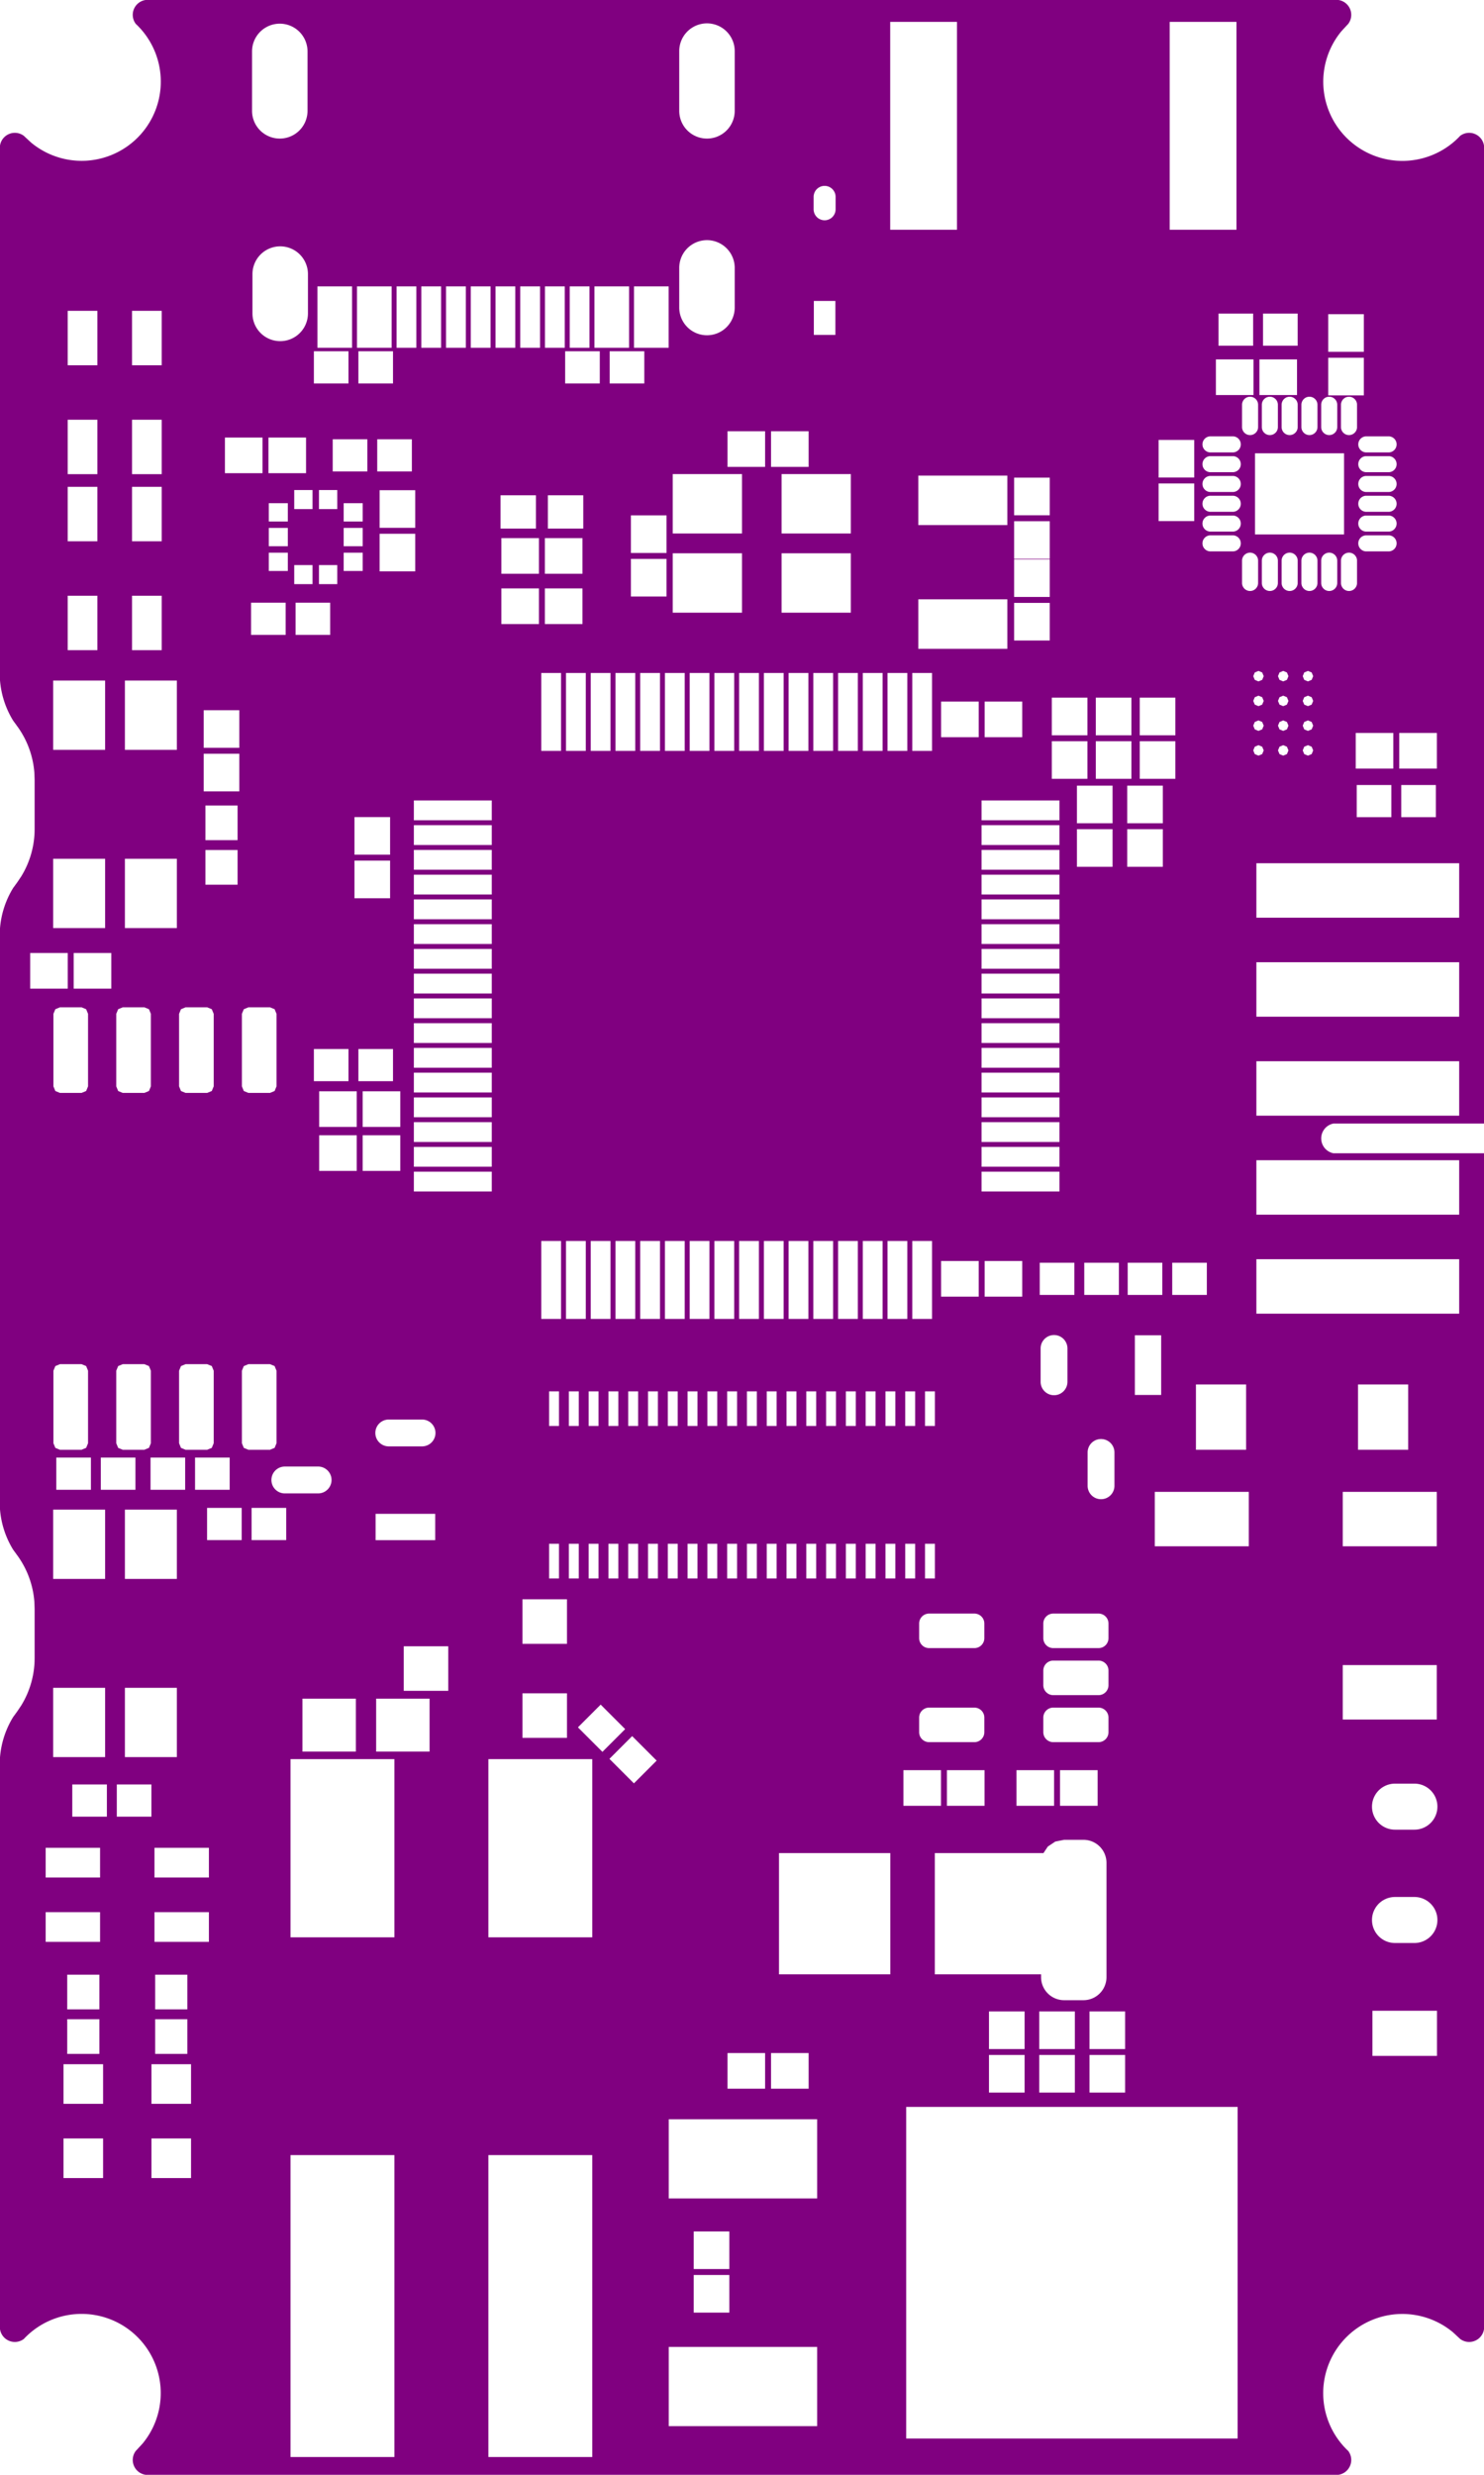<svg width="30mm" height="50mm" viewBox="0 0 11811023 19685039"  version="1.1" xmlns="http://www.w3.org/2000/svg" xmlns:xlink="http://www.w3.org/1999/xlink">
<desc>
Origin 0 0 Bound 3937008 3937008 11811023 19685039
</desc>
<g fill-rule="evenodd" fill="rgb(128, 0, 128)" stroke="black" stroke-width="1" transform="translate(0, 19685039) scale(1, -1) translate(-3937008, -3937008)">
<path id="N" d="M 14589564.00 23622046.00 A 119403.94 119403.94 0 0 0 14667948.00 23432809.00 L 14614046.00 23374616.00 A 629926.01 629926.01 0 0 1 15558792.00 22541965.00 A 119406.16 119406.16 0 0 0 15748029.00 22463580.00 L 15748030.10 14685039.00 L 14549340.00 14685039.00 A 120429.94 120429.94 0 0 1 14549340.00 14448819.00 L 15748030.08 14448819.00 L 15748030.00 5095473.00 A 119403.94 119403.94 0 0 0 15558793.00 5017089.00 L 15500600.00 5070991.00 A 629926.01 629926.01 0 0 1 14667949.00 4126245.00 A 119406.16 119406.16 0 0 0 14589564.00 3937008.00 L 5095473.00 3937007.00 A 119403.94 119403.94 0 0 0 5017089.00 4126244.00 L 5070991.00 4184437.00 A 629926.01 629926.01 0 0 1 4126245.00 5017088.00 A 119406.16 119406.16 0 0 0 3937008.00 5095473.00 L 3937007.00 9643297.00 A 721075.40 721075.40 0 0 0 4041430.00 9964024.00 L 4074802.00 10009842.00 L 4106273.00 10056828.00 A 718876.83 718876.83 0 0 1 4212598.00 10433071.00 L 4212597.00 10826772.00 L 4210372.00 10883279.00 A 718868.63 718868.63 0 0 1 4074802.00 11249999.00 L 4041430.00 11295817.00 A 721094.89 721094.89 0 0 0 3937007.00 11616544.00 L 3937007.00 16237785.00 A 721075.40 721075.40 0 0 0 4041430.00 16558512.00 L 4074802.00 16604330.00 L 4106273.00 16651316.00 A 718876.83 718876.83 0 0 1 4212598.00 17027559.00 L 4212597.00 17421260.00 L 4210372.00 17477767.00 A 718868.63 718868.63 0 0 1 4074802.00 17844487.00 L 4041430.00 17890305.00 A 721116.06 721116.06 0 0 0 3937007.00 18211033.00 L 3937009.00 22463580.00 A 119400.25 119400.25 0 0 0 4126245.00 22541965.00 L 4184437.00 22488062.00 A 629926.01 629926.01 0 0 1 5017088.00 23432808.00 A 119406.16 119406.16 0 0 0 5095473.00 23622045.00 L 14589564.00 23622046.00  zM 4757480.00 6612200.00 L 4442520.00 6612200.00 L 4442520.00 6297240.00 L 4757480.00 6297240.00 L 4757480.00 6612200.00  zM 4757480.00 7202760.00 L 4442520.00 7202760.00 L 4442520.00 6887800.00 L 4757480.00 6887800.00 L 4757480.00 7202760.00  zM 5457480.00 6612200.00 L 5142520.00 6612200.00 L 5142520.00 6297240.00 L 5457480.00 6297240.00 L 5457480.00 6612200.00  zM 7075986.00 6479927.00 L 6249214.00 6479927.00 L 6249214.00 4078353.00 L 7075986.00 4078353.00 L 7075986.00 6479927.00  zM 5457480.00 7202760.00 L 5142520.00 7202760.00 L 5142520.00 6887800.00 L 5457480.00 6887800.00 L 5457480.00 7202760.00  zM 8650786.00 6479927.00 L 7824014.00 6479927.00 L 7824014.00 4078353.00 L 8650786.00 4078353.00 L 8650786.00 6479927.00  zM 4727952.00 7560635.00 L 4472048.00 7560635.00 L 4472048.00 7285045.00 L 4727952.00 7285045.00 L 4727952.00 7560635.00  zM 4727952.00 7914955.00 L 4472048.00 7914955.00 L 4472048.00 7639365.00 L 4727952.00 7639365.00 L 4727952.00 7914955.00  zM 5427952.00 7914955.00 L 5172048.00 7914955.00 L 5172048.00 7639365.00 L 5427952.00 7639365.00 L 5427952.00 7914955.00  zM 5427952.00 7560635.00 L 5172048.00 7560635.00 L 5172048.00 7285045.00 L 5427952.00 7285045.00 L 5427952.00 7560635.00  zM 5599615.00 8412210.00 L 5166545.00 8412210.00 L 5166545.00 8175990.00 L 5599615.00 8175990.00 L 5599615.00 8412210.00  zM 4733455.00 8412210.00 L 4300385.00 8412210.00 L 4300385.00 8175990.00 L 4733455.00 8175990.00 L 4733455.00 8412210.00  zM 4733455.00 8924010.00 L 4300385.00 8924010.00 L 4300385.00 8687790.00 L 4733455.00 8687790.00 L 4733455.00 8924010.00  zM 4787795.00 9427952.00 L 4512205.00 9427952.00 L 4512205.00 9172048.00 L 4787795.00 9172048.00 L 4787795.00 9427952.00  zM 5599615.00 8924010.00 L 5166545.00 8924010.00 L 5166545.00 8687790.00 L 5599615.00 8687790.00 L 5599615.00 8924010.00  zM 5142135.00 9427952.00 L 4866545.00 9427952.00 L 4866545.00 9172048.00 L 5142135.00 9172048.00 L 5142135.00 9427952.00  zM 6769298.00 10110630.00 L 6344102.00 10110630.00 L 6344102.00 9689370.00 L 6769298.00 9689370.00 L 6769298.00 10110630.00  zM 7075986.00 9629521.00 L 6249214.00 9629521.00 L 6249214.00 8212199.00 L 7075986.00 8212199.00 L 7075986.00 9629521.00  zM 7355898.00 10110630.00 L 6930702.00 10110630.00 L 6930702.00 9689370.00 L 7355898.00 9689370.00 L 7355898.00 10110630.00  zM 8650786.00 9629521.00 L 7824014.00 9629521.00 L 7824014.00 8212199.00 L 8650786.00 8212199.00 L 8650786.00 9629521.00  zM 8717760.00 10063192.00 L 8536808.00 9882240.00 L 8731680.00 9687368.00 L 8912632.00 9868320.00 L 8717760.00 10063192.00  zM 8968320.00 9812632.00 L 8787368.00 9631680.00 L 8982240.00 9436808.00 L 9163192.00 9617760.00 L 8968320.00 9812632.00  zM 4773613.00 10196850.00 L 4360227.00 10196850.00 L 4360227.00 9645670.00 L 4773613.00 9645670.00 L 4773613.00 10196850.00  zM 5344493.00 10196850.00 L 4931107.00 10196850.00 L 4931107.00 9645670.00 L 5344493.00 9645670.00 L 5344493.00 10196850.00  zM 5344493.00 11614170.00 L 4931107.00 11614170.00 L 4931107.00 11062990.00 L 5344493.00 11062990.00 L 5344493.00 11614170.00  zM 4773613.00 11614170.00 L 4360227.00 11614170.00 L 4360227.00 11062990.00 L 4773613.00 11062990.00 L 4773613.00 11614170.00  zM 5860635.00 11627956.00 L 5585045.00 11627956.00 L 5585045.00 11372052.00 L 5860635.00 11372052.00 L 5860635.00 11627956.00  zM 6214955.00 11627956.00 L 5939365.00 11627956.00 L 5939365.00 11372052.00 L 6214955.00 11372052.00 L 6214955.00 11627956.00  zM 4660635.00 12027952.00 L 4385045.00 12027952.00 L 4385045.00 11772048.00 L 4660635.00 11772048.00 L 4660635.00 12027952.00  zM 5014955.00 12027952.00 L 4739365.00 12027952.00 L 4739365.00 11772048.00 L 5014955.00 11772048.00 L 5014955.00 12027952.00  zM 5410635.00 12027952.00 L 5135045.00 12027952.00 L 5135045.00 11772048.00 L 5410635.00 11772048.00 L 5410635.00 12027952.00  zM 5764955.00 12027952.00 L 5489365.00 12027952.00 L 5489365.00 11772048.00 L 5764955.00 11772048.00 L 5764955.00 12027952.00  zM 6468925.00 11956802.00 L 6203923.00 11956802.00 A 106801.81 106801.81 0 1 1 6203923.00 11743198.00 L 6468925.00 11743198.00 A 106801.81 106801.81 0 1 1 6468925.00 11956802.00  zM 7504725.00 10527165.00 L 7150395.00 10527165.00 L 7150395.00 10172835.00 L 7504725.00 10172835.00 L 7504725.00 10527165.00  zM 8449605.00 10153145.00 L 8095275.00 10153145.00 L 8095275.00 9798815.00 L 8449605.00 9798815.00 L 8449605.00 10153145.00  zM 8449605.00 10901185.00 L 8095275.00 10901185.00 L 8095275.00 10546855.00 L 8449605.00 10546855.00 L 8449605.00 10901185.00  zM 7400835.00 11580730.00 L 6926333.00 11580730.00 L 6926333.00 11371230.00 L 7400835.00 11371230.00 L 7400835.00 11580730.00  zM 8385830.00 11342515.00 L 8307090.00 11342515.00 L 8307090.00 11066925.00 L 8385830.00 11066925.00 L 8385830.00 11342515.00  zM 8543310.00 11342515.00 L 8464570.00 11342515.00 L 8464570.00 11066925.00 L 8543310.00 11066925.00 L 8543310.00 11342515.00  zM 8700790.00 11342515.00 L 8622050.00 11342515.00 L 8622050.00 11066925.00 L 8700790.00 11066925.00 L 8700790.00 11342515.00  zM 8858270.00 11342515.00 L 8779530.00 11342515.00 L 8779530.00 11066925.00 L 8858270.00 11066925.00 L 8858270.00 11342515.00  zM 9015750.00 11342515.00 L 8937010.00 11342515.00 L 8937010.00 11066925.00 L 9015750.00 11066925.00 L 9015750.00 11342515.00  zM 9173230.00 11342515.00 L 9094490.00 11342515.00 L 9094490.00 11066925.00 L 9173230.00 11066925.00 L 9173230.00 11342515.00  zM 9330710.00 11342515.00 L 9251970.00 11342515.00 L 9251970.00 11066925.00 L 9330710.00 11066925.00 L 9330710.00 11342515.00  zM 10440551.00 4953940.00 L 9259449.00 4953940.00 L 9259449.00 4324020.00 L 10440551.00 4324020.00 L 10440551.00 4953940.00  zM 9741732.00 5526386.00 L 9458268.00 5526386.00 L 9458268.00 5227174.00 L 9741732.00 5227174.00 L 9741732.00 5526386.00  zM 9741732.00 5872826.00 L 9458268.00 5872826.00 L 9458268.00 5573614.00 L 9741732.00 5573614.00 L 9741732.00 5872826.00  zM 10440551.00 6764960.00 L 9259449.00 6764960.00 L 9259449.00 6135040.00 L 10440551.00 6135040.00 L 10440551.00 6764960.00  zM 10372826.00 7291732.00 L 10073614.00 7291732.00 L 10073614.00 7008268.00 L 10372826.00 7008268.00 L 10372826.00 7291732.00  zM 12091732.00 7276386.00 L 11808268.00 7276386.00 L 11808268.00 6977174.00 L 12091732.00 6977174.00 L 12091732.00 7276386.00  zM 10026386.00 7291732.00 L 9727174.00 7291732.00 L 9727174.00 7008268.00 L 10026386.00 7008268.00 L 10026386.00 7291732.00  zM 11022833.00 8882283.00 L 10137007.00 8882283.00 L 10137007.00 7917717.00 L 11022833.00 7917717.00 L 11022833.00 8882283.00  zM 12091732.00 7622826.00 L 11808268.00 7622826.00 L 11808268.00 7323614.00 L 12091732.00 7323614.00 L 12091732.00 7622826.00  zM 11426386.00 9541732.00 L 11127174.00 9541732.00 L 11127174.00 9258268.00 L 11426386.00 9258268.00 L 11426386.00 9541732.00  zM 11772826.00 9541732.00 L 11473614.00 9541732.00 L 11473614.00 9258268.00 L 11772826.00 9258268.00 L 11772826.00 9541732.00  zM 13787017.00 6863377.00 L 11149223.00 6863377.00 L 11149223.00 4225583.00 L 13787017.00 4225583.00 L 13787017.00 6863377.00  zM 12491732.00 7276386.00 L 12208268.00 7276386.00 L 12208268.00 6977174.00 L 12491732.00 6977174.00 L 12491732.00 7276386.00  zM 12491732.00 7622826.00 L 12208268.00 7622826.00 L 12208268.00 7323614.00 L 12491732.00 7323614.00 L 12491732.00 7622826.00  zM 12891732.00 7276386.00 L 12608268.00 7276386.00 L 12608268.00 6977174.00 L 12891732.00 6977174.00 L 12891732.00 7276386.00  zM 12891732.00 7622826.00 L 12608268.00 7622826.00 L 12608268.00 7323614.00 L 12891732.00 7323614.00 L 12891732.00 7622826.00  zM 15373671.00 7627973.00 L 14860169.00 7627973.00 L 14860169.00 7268867.00 L 15373671.00 7268867.00 L 15373671.00 7627973.00  zM 12560105.00 8987799.00 L 12406055.00 8987799.00 L 12335929.00 8973850.00 L 12276480.00 8934127.00 L 12241838.56 8882283.00 L 11377167.00 8882283.00 L 11377167.00 7917717.00 L 12222808.00 7917717.00 L 12222808.00 7895448.00 A 183244.99 183244.99 0 0 1 12406055.00 7712201.00 L 12560105.00 7712201.00 A 183244.99 183244.99 0 0 1 12743352.00 7895448.00 L 12743352.00 8804552.00 A 183244.99 183244.99 0 0 1 12560105.00 8987799.00  zM 12326386.00 9541732.00 L 12027174.00 9541732.00 L 12027174.00 9258268.00 L 12326386.00 9258268.00 L 12326386.00 9541732.00  zM 12672826.00 9541732.00 L 12373614.00 9541732.00 L 12373614.00 9258268.00 L 12672826.00 9258268.00 L 12672826.00 9541732.00  zM 15194118.00 8533071.00 L 15039722.00 8533071.00 A 183069.43 183069.43 0 1 1 15039722.00 8166929.00 L 15194118.00 8166929.00 A 183069.43 183069.43 0 1 1 15194118.00 8533071.00  zM 15194118.00 9434651.00 L 15039722.00 9434651.00 A 183069.43 183069.43 0 1 1 15039722.00 9068509.00 L 15194118.00 9068509.00 A 183069.43 183069.43 0 1 1 15194118.00 9434651.00  zM 9488190.00 11342515.00 L 9409450.00 11342515.00 L 9409450.00 11066925.00 L 9488190.00 11066925.00 L 9488190.00 11342515.00  zM 9645670.00 11342515.00 L 9566930.00 11342515.00 L 9566930.00 11066925.00 L 9645670.00 11066925.00 L 9645670.00 11342515.00  zM 9803150.00 11342515.00 L 9724410.00 11342515.00 L 9724410.00 11066925.00 L 9803150.00 11066925.00 L 9803150.00 11342515.00  zM 9960630.00 11342515.00 L 9881890.00 11342515.00 L 9881890.00 11066925.00 L 9960630.00 11066925.00 L 9960630.00 11342515.00  zM 10118110.00 11342515.00 L 10039370.00 11342515.00 L 10039370.00 11066925.00 L 10118110.00 11066925.00 L 10118110.00 11342515.00  zM 10275590.00 11342515.00 L 10196850.00 11342515.00 L 10196850.00 11066925.00 L 10275590.00 11066925.00 L 10275590.00 11342515.00  zM 10433070.00 11342515.00 L 10354330.00 11342515.00 L 10354330.00 11066925.00 L 10433070.00 11066925.00 L 10433070.00 11342515.00  zM 10590550.00 11342515.00 L 10511810.00 11342515.00 L 10511810.00 11066925.00 L 10590550.00 11066925.00 L 10590550.00 11342515.00  zM 10748030.00 11342515.00 L 10669290.00 11342515.00 L 10669290.00 11066925.00 L 10748030.00 11066925.00 L 10748030.00 11342515.00  zM 10905510.00 11342515.00 L 10826770.00 11342515.00 L 10826770.00 11066925.00 L 10905510.00 11066925.00 L 10905510.00 11342515.00  zM 11062990.00 11342515.00 L 10984250.00 11342515.00 L 10984250.00 11066925.00 L 11062990.00 11066925.00 L 11062990.00 11342515.00  zM 11691939.00 10039309.00 L 11331701.00 10039309.00 A 79283.25 79283.25 0 0 1 11252423.00 9960031.00 L 11252423.00 9843889.00 A 79283.25 79283.25 0 0 1 11331701.00 9764611.00 L 11691939.00 9764611.00 A 79283.25 79283.25 0 0 1 11771217.00 9843889.00 L 11771217.00 9960031.00 A 79283.25 79283.25 0 0 1 11691939.00 10039309.00  zM 11377950.00 11342515.00 L 11299210.00 11342515.00 L 11299210.00 11066925.00 L 11377950.00 11066925.00 L 11377950.00 11342515.00  zM 11220470.00 11342515.00 L 11141730.00 11342515.00 L 11141730.00 11066925.00 L 11220470.00 11066925.00 L 11220470.00 11342515.00  zM 11691939.00 10787349.00 L 11331701.00 10787349.00 A 79283.25 79283.25 0 0 1 11252423.00 10708071.00 L 11252423.00 10591929.00 A 79283.25 79283.25 0 0 1 11331701.00 10512651.00 L 11691939.00 10512651.00 A 79283.25 79283.25 0 0 1 11771217.00 10591929.00 L 11771217.00 10708071.00 A 79283.25 79283.25 0 0 1 11691939.00 10787349.00  zM 12680119.00 10413329.00 L 12319881.00 10413329.00 A 79283.25 79283.25 0 0 1 12240603.00 10334051.00 L 12240603.00 10217909.00 A 79283.25 79283.25 0 0 1 12319881.00 10138631.00 L 12680119.00 10138631.00 A 79283.25 79283.25 0 0 1 12759397.00 10217909.00 L 12759397.00 10334051.00 A 79283.25 79283.25 0 0 1 12680119.00 10413329.00  zM 12680119.00 10039309.00 L 12319881.00 10039309.00 A 79283.25 79283.25 0 0 1 12240603.00 9960031.00 L 12240603.00 9843889.00 A 79283.25 79283.25 0 0 1 12319881.00 9764611.00 L 12680119.00 9764611.00 A 79283.25 79283.25 0 0 1 12759397.00 9843889.00 L 12759397.00 9960031.00 A 79283.25 79283.25 0 0 1 12680119.00 10039309.00  zM 12680119.00 10787349.00 L 12319881.00 10787349.00 A 79283.25 79283.25 0 0 1 12240603.00 10708071.00 L 12240603.00 10591929.00 A 79283.25 79283.25 0 0 1 12319881.00 10512651.00 L 12680119.00 10512651.00 A 79283.25 79283.25 0 0 1 12759397.00 10591929.00 L 12759397.00 10708071.00 A 79283.25 79283.25 0 0 1 12680119.00 10787349.00  zM 13875975.00 11755515.00 L 13127945.00 11755515.00 L 13127945.00 11322445.00 L 13875975.00 11322445.00 L 13875975.00 11755515.00  zM 15372055.00 10377555.00 L 14624025.00 10377555.00 L 14624025.00 9944485.00 L 15372055.00 9944485.00 L 15372055.00 10377555.00  zM 15372055.00 11755515.00 L 14624025.00 11755515.00 L 14624025.00 11322445.00 L 15372055.00 11322445.00 L 15372055.00 11755515.00  zM 5085630.00 12771288.00 L 4914370.00 12771288.00 L 4877458.00 12755998.00 L 4862168.00 12719086.00 L 4862168.00 12142314.00 L 4877458.00 12105402.00 L 4914370.00 12090112.00 L 5085630.00 12090112.00 L 5122542.00 12105402.00 L 5137832.00 12142314.00 L 5137832.00 12719086.00 L 5122542.00 12755998.00 L 5085630.00 12771288.00  zM 5585630.00 12771288.00 L 5414370.00 12771288.00 L 5377458.00 12755998.00 L 5362168.00 12719086.00 L 5362168.00 12142314.00 L 5377458.00 12105402.00 L 5414370.00 12090112.00 L 5585630.00 12090112.00 L 5622542.00 12105402.00 L 5637832.00 12142314.00 L 5637832.00 12719086.00 L 5622542.00 12755998.00 L 5585630.00 12771288.00  zM 6085630.00 12771288.00 L 5914370.00 12771288.00 L 5877458.00 12755998.00 L 5862168.00 12719086.00 L 5862168.00 12142314.00 L 5877458.00 12105402.00 L 5914370.00 12090112.00 L 6085630.00 12090112.00 L 6122542.00 12105402.00 L 6137832.00 12142314.00 L 6137832.00 12719086.00 L 6122542.00 12755998.00 L 6085630.00 12771288.00  zM 4585630.00 12771288.00 L 4414370.00 12771288.00 L 4377458.00 12755998.00 L 4362168.00 12719086.00 L 4362168.00 12142314.00 L 4377458.00 12105402.00 L 4414370.00 12090112.00 L 4585630.00 12090112.00 L 4622542.00 12105402.00 L 4637832.00 12142314.00 L 4637832.00 12719086.00 L 4622542.00 12755998.00 L 4585630.00 12771288.00  zM 6776386.00 14591732.00 L 6477174.00 14591732.00 L 6477174.00 14308268.00 L 6776386.00 14308268.00 L 6776386.00 14591732.00  zM 6776386.00 14941732.00 L 6477174.00 14941732.00 L 6477174.00 14658268.00 L 6776386.00 14658268.00 L 6776386.00 14941732.00  zM 7296085.00 12330822.00 L 7031083.00 12330822.00 A 106801.81 106801.81 0 0 1 7031083.00 12117218.00 L 7296085.00 12117218.00 A 106801.81 106801.81 0 0 1 7296085.00 12330822.00  zM 7122826.00 14591732.00 L 6823614.00 14591732.00 L 6823614.00 14308268.00 L 7122826.00 14308268.00 L 7122826.00 14591732.00  zM 7122826.00 14941732.00 L 6823614.00 14941732.00 L 6823614.00 14658268.00 L 7122826.00 14658268.00 L 7122826.00 14941732.00  zM 7850979.00 14892920.00 L 7230901.00 14892920.00 L 7230901.00 14735440.00 L 7850979.00 14735440.00 L 7850979.00 14892920.00  zM 7850979.00 15089760.00 L 7230901.00 15089760.00 L 7230901.00 14932280.00 L 7850979.00 14932280.00 L 7850979.00 15089760.00  zM 4585630.00 15609888.00 L 4414370.00 15609888.00 L 4377458.00 15594598.00 L 4362168.00 15557686.00 L 4362168.00 14980914.00 L 4377458.00 14944002.00 L 4414370.00 14928712.00 L 4585630.00 14928712.00 L 4622542.00 14944002.00 L 4637832.00 14980914.00 L 4637832.00 15557686.00 L 4622542.00 15594598.00 L 4585630.00 15609888.00  zM 4476386.00 16041732.00 L 4177174.00 16041732.00 L 4177174.00 15758268.00 L 4476386.00 15758268.00 L 4476386.00 16041732.00  zM 4822826.00 16041732.00 L 4523614.00 16041732.00 L 4523614.00 15758268.00 L 4822826.00 15758268.00 L 4822826.00 16041732.00  zM 5085630.00 15609888.00 L 4914370.00 15609888.00 L 4877458.00 15594598.00 L 4862168.00 15557686.00 L 4862168.00 14980914.00 L 4877458.00 14944002.00 L 4914370.00 14928712.00 L 5085630.00 14928712.00 L 5122542.00 14944002.00 L 5137832.00 14980914.00 L 5137832.00 15557686.00 L 5122542.00 15594598.00 L 5085630.00 15609888.00  zM 5585630.00 15609888.00 L 5414370.00 15609888.00 L 5377458.00 15594598.00 L 5362168.00 15557686.00 L 5362168.00 14980914.00 L 5377458.00 14944002.00 L 5414370.00 14928712.00 L 5585630.00 14928712.00 L 5622542.00 14944002.00 L 5637832.00 14980914.00 L 5637832.00 15557686.00 L 5622542.00 15594598.00 L 5585630.00 15609888.00  zM 6085630.00 15609888.00 L 5914370.00 15609888.00 L 5877458.00 15594598.00 L 5862168.00 15557686.00 L 5862168.00 14980914.00 L 5877458.00 14944002.00 L 5914370.00 14928712.00 L 6085630.00 14928712.00 L 6122542.00 14944002.00 L 6137832.00 14980914.00 L 6137832.00 15557686.00 L 6122542.00 15594598.00 L 6085630.00 15609888.00  zM 6710635.00 15277952.00 L 6435045.00 15277952.00 L 6435045.00 15022048.00 L 6710635.00 15022048.00 L 6710635.00 15277952.00  zM 7064955.00 15277952.00 L 6789365.00 15277952.00 L 6789365.00 15022048.00 L 7064955.00 15022048.00 L 7064955.00 15277952.00  zM 7850979.00 15877160.00 L 7230901.00 15877160.00 L 7230901.00 15719680.00 L 7850979.00 15719680.00 L 7850979.00 15877160.00  zM 7850979.00 15680320.00 L 7230901.00 15680320.00 L 7230901.00 15522840.00 L 7850979.00 15522840.00 L 7850979.00 15680320.00  zM 7850979.00 15483460.00 L 7230901.00 15483460.00 L 7230901.00 15325980.00 L 7850979.00 15325980.00 L 7850979.00 15483460.00  zM 8385830.00 12555115.00 L 8307090.00 12555115.00 L 8307090.00 12279525.00 L 8385830.00 12279525.00 L 8385830.00 12555115.00  zM 8700790.00 12555115.00 L 8622050.00 12555115.00 L 8622050.00 12279525.00 L 8700790.00 12279525.00 L 8700790.00 12555115.00  zM 8858270.00 12555115.00 L 8779530.00 12555115.00 L 8779530.00 12279525.00 L 8858270.00 12279525.00 L 8858270.00 12555115.00  zM 9015750.00 12555115.00 L 8937010.00 12555115.00 L 8937010.00 12279525.00 L 9015750.00 12279525.00 L 9015750.00 12555115.00  zM 9173230.00 12555115.00 L 9094490.00 12555115.00 L 9094490.00 12279525.00 L 9173230.00 12279525.00 L 9173230.00 12555115.00  zM 9645670.00 12555115.00 L 9566930.00 12555115.00 L 9566930.00 12279525.00 L 9645670.00 12279525.00 L 9645670.00 12555115.00  zM 8543310.00 12555115.00 L 8464570.00 12555115.00 L 8464570.00 12279525.00 L 8543310.00 12279525.00 L 8543310.00 12555115.00  zM 9330710.00 12555115.00 L 9251970.00 12555115.00 L 9251970.00 12279525.00 L 9330710.00 12279525.00 L 9330710.00 12555115.00  zM 9488190.00 12555115.00 L 9409450.00 12555115.00 L 9409450.00 12279525.00 L 9488190.00 12279525.00 L 9488190.00 12555115.00  zM 8402360.00 13750979.00 L 8244880.00 13750979.00 L 8244880.00 13130901.00 L 8402360.00 13130901.00 L 8402360.00 13750979.00  zM 9583460.00 13750979.00 L 9425980.00 13750979.00 L 9425980.00 13130901.00 L 9583460.00 13130901.00 L 9583460.00 13750979.00  zM 7850979.00 14499220.00 L 7230901.00 14499220.00 L 7230901.00 14341740.00 L 7850979.00 14341740.00 L 7850979.00 14499220.00  zM 7850979.00 14302360.00 L 7230901.00 14302360.00 L 7230901.00 14144880.00 L 7850979.00 14144880.00 L 7850979.00 14302360.00  zM 8599220.00 13750979.00 L 8441740.00 13750979.00 L 8441740.00 13130901.00 L 8599220.00 13130901.00 L 8599220.00 13750979.00  zM 7850979.00 14696060.00 L 7230901.00 14696060.00 L 7230901.00 14538580.00 L 7850979.00 14538580.00 L 7850979.00 14696060.00  zM 7850979.00 15286620.00 L 7230901.00 15286620.00 L 7230901.00 15129140.00 L 7850979.00 15129140.00 L 7850979.00 15286620.00  zM 8992920.00 13750979.00 L 8835440.00 13750979.00 L 8835440.00 13130901.00 L 8992920.00 13130901.00 L 8992920.00 13750979.00  zM 8796060.00 13750979.00 L 8638580.00 13750979.00 L 8638580.00 13130901.00 L 8796060.00 13130901.00 L 8796060.00 13750979.00  zM 9189760.00 13750979.00 L 9032280.00 13750979.00 L 9032280.00 13130901.00 L 9189760.00 13130901.00 L 9189760.00 13750979.00  zM 9386620.00 13750979.00 L 9229140.00 13750979.00 L 9229140.00 13130901.00 L 9386620.00 13130901.00 L 9386620.00 13750979.00  zM 9780320.00 13750979.00 L 9622840.00 13750979.00 L 9622840.00 13130901.00 L 9780320.00 13130901.00 L 9780320.00 13750979.00  zM 9803150.00 12555115.00 L 9724410.00 12555115.00 L 9724410.00 12279525.00 L 9803150.00 12279525.00 L 9803150.00 12555115.00  zM 9960630.00 12555115.00 L 9881890.00 12555115.00 L 9881890.00 12279525.00 L 9960630.00 12279525.00 L 9960630.00 12555115.00  zM 10118110.00 12555115.00 L 10039370.00 12555115.00 L 10039370.00 12279525.00 L 10118110.00 12279525.00 L 10118110.00 12555115.00  zM 10275590.00 12555115.00 L 10196850.00 12555115.00 L 10196850.00 12279525.00 L 10275590.00 12279525.00 L 10275590.00 12555115.00  zM 10433070.00 12555115.00 L 10354330.00 12555115.00 L 10354330.00 12279525.00 L 10433070.00 12279525.00 L 10433070.00 12555115.00  zM 10590550.00 12555115.00 L 10511810.00 12555115.00 L 10511810.00 12279525.00 L 10590550.00 12279525.00 L 10590550.00 12555115.00  zM 10748030.00 12555115.00 L 10669290.00 12555115.00 L 10669290.00 12279525.00 L 10748030.00 12279525.00 L 10748030.00 12555115.00  zM 10905510.00 12555115.00 L 10826770.00 12555115.00 L 10826770.00 12279525.00 L 10905510.00 12279525.00 L 10905510.00 12555115.00  zM 11062990.00 12555115.00 L 10984250.00 12555115.00 L 10984250.00 12279525.00 L 11062990.00 12279525.00 L 11062990.00 12555115.00  zM 11220470.00 12555115.00 L 11141730.00 12555115.00 L 11141730.00 12279525.00 L 11220470.00 12279525.00 L 11220470.00 12555115.00  zM 11377950.00 12555115.00 L 11299210.00 12555115.00 L 11299210.00 12279525.00 L 11377950.00 12279525.00 L 11377950.00 12555115.00  zM 10174020.00 13750979.00 L 10016540.00 13750979.00 L 10016540.00 13130901.00 L 10174020.00 13130901.00 L 10174020.00 13750979.00  zM 9977160.00 13750979.00 L 9819680.00 13750979.00 L 9819680.00 13130901.00 L 9977160.00 13130901.00 L 9977160.00 13750979.00  zM 10370860.00 13750979.00 L 10213380.00 13750979.00 L 10213380.00 13130901.00 L 10370860.00 13130901.00 L 10370860.00 13750979.00  zM 10764560.00 13750979.00 L 10607080.00 13750979.00 L 10607080.00 13130901.00 L 10764560.00 13130901.00 L 10764560.00 13750979.00  zM 10567720.00 13750979.00 L 10410240.00 13750979.00 L 10410240.00 13130901.00 L 10567720.00 13130901.00 L 10567720.00 13750979.00  zM 10961420.00 13750979.00 L 10803940.00 13750979.00 L 10803940.00 13130901.00 L 10961420.00 13130901.00 L 10961420.00 13750979.00  zM 11158260.00 13750979.00 L 11000780.00 13750979.00 L 11000780.00 13130901.00 L 11158260.00 13130901.00 L 11158260.00 13750979.00  zM 11355120.00 13750979.00 L 11197640.00 13750979.00 L 11197640.00 13130901.00 L 11355120.00 13130901.00 L 11355120.00 13750979.00  zM 12072826.00 13591732.00 L 11773614.00 13591732.00 L 11773614.00 13308268.00 L 12072826.00 13308268.00 L 12072826.00 13591732.00  zM 11726386.00 13591732.00 L 11427174.00 13591732.00 L 11427174.00 13308268.00 L 11726386.00 13308268.00 L 11726386.00 13591732.00  zM 12369099.00 15089760.00 L 11749021.00 15089760.00 L 11749021.00 14932280.00 L 12369099.00 14932280.00 L 12369099.00 15089760.00  zM 12593198.00 12068921.00 L 12593198.00 11803919.00 A 106801.81 106801.81 0 0 1 12806802.00 11803919.00 L 12806802.00 12068921.00 A 106801.81 106801.81 0 1 1 12593198.00 12068921.00  zM 13178770.00 13000831.00 L 12969270.00 13000831.00 L 12969270.00 12526329.00 L 13178770.00 12526329.00 L 13178770.00 13000831.00  zM 12219178.00 12896081.00 L 12219178.00 12631079.00 A 106801.81 106801.81 0 1 1 12432782.00 12631079.00 L 12432782.00 12896081.00 A 106801.81 106801.81 0 0 1 12219178.00 12896081.00  zM 12487795.00 13577952.00 L 12212205.00 13577952.00 L 12212205.00 13322048.00 L 12487795.00 13322048.00 L 12487795.00 13577952.00  zM 12842135.00 13577952.00 L 12566545.00 13577952.00 L 12566545.00 13322048.00 L 12842135.00 13322048.00 L 12842135.00 13577952.00  zM 13187795.00 13577952.00 L 12912205.00 13577952.00 L 12912205.00 13322048.00 L 13187795.00 13322048.00 L 13187795.00 13577952.00  zM 13854685.00 12609685.00 L 13455315.00 12609685.00 L 13455315.00 12090315.00 L 13854685.00 12090315.00 L 13854685.00 12609685.00  zM 15550586.00 13605875.00 L 13936414.00 13605875.00 L 13936414.00 13172805.00 L 15550586.00 13172805.00 L 15550586.00 13605875.00  zM 15144685.00 12609685.00 L 14745315.00 12609685.00 L 14745315.00 12090315.00 L 15144685.00 12090315.00 L 15144685.00 12609685.00  zM 13542135.00 13577952.00 L 13266545.00 13577952.00 L 13266545.00 13322048.00 L 13542135.00 13322048.00 L 13542135.00 13577952.00  zM 15550586.00 14393275.00 L 13936414.00 14393275.00 L 13936414.00 13960205.00 L 15550586.00 13960205.00 L 15550586.00 14393275.00  zM 12369099.00 14302360.00 L 11749021.00 14302360.00 L 11749021.00 14144880.00 L 12369099.00 14144880.00 L 12369099.00 14302360.00  zM 12369099.00 14499220.00 L 11749021.00 14499220.00 L 11749021.00 14341740.00 L 12369099.00 14341740.00 L 12369099.00 14499220.00  zM 12369099.00 15286620.00 L 11749021.00 15286620.00 L 11749021.00 15129140.00 L 12369099.00 15129140.00 L 12369099.00 15286620.00  zM 12369099.00 15483460.00 L 11749021.00 15483460.00 L 11749021.00 15325980.00 L 12369099.00 15325980.00 L 12369099.00 15483460.00  zM 12369099.00 15680320.00 L 11749021.00 15680320.00 L 11749021.00 15522840.00 L 12369099.00 15522840.00 L 12369099.00 15680320.00  zM 12369099.00 14696060.00 L 11749021.00 14696060.00 L 11749021.00 14538580.00 L 12369099.00 14538580.00 L 12369099.00 14696060.00  zM 12369099.00 14892920.00 L 11749021.00 14892920.00 L 11749021.00 14735440.00 L 12369099.00 14735440.00 L 12369099.00 14892920.00  zM 12369099.00 15877160.00 L 11749021.00 15877160.00 L 11749021.00 15719680.00 L 12369099.00 15719680.00 L 12369099.00 15877160.00  zM 15550586.00 15968095.00 L 13936414.00 15968095.00 L 13936414.00 15535025.00 L 15550586.00 15535025.00 L 15550586.00 15968095.00  zM 15550586.00 15180695.00 L 13936414.00 15180695.00 L 13936414.00 14747625.00 L 15550586.00 14747625.00 L 15550586.00 15180695.00  zM 4773613.00 16791330.00 L 4360227.00 16791330.00 L 4360227.00 16240150.00 L 4773613.00 16240150.00 L 4773613.00 16791330.00  zM 5344493.00 16791330.00 L 4931107.00 16791330.00 L 4931107.00 16240150.00 L 5344493.00 16240150.00 L 5344493.00 16791330.00  zM 5827952.00 16860635.00 L 5572048.00 16860635.00 L 5572048.00 16585045.00 L 5827952.00 16585045.00 L 5827952.00 16860635.00  zM 5827952.00 17214955.00 L 5572048.00 17214955.00 L 5572048.00 16939365.00 L 5827952.00 16939365.00 L 5827952.00 17214955.00  zM 5841732.00 17626386.00 L 5558268.00 17626386.00 L 5558268.00 17327174.00 L 5841732.00 17327174.00 L 5841732.00 17626386.00  zM 5841732.00 17972826.00 L 5558268.00 17972826.00 L 5558268.00 17673614.00 L 5841732.00 17673614.00 L 5841732.00 17972826.00  zM 4773613.00 18208670.00 L 4360227.00 18208670.00 L 4360227.00 17657490.00 L 4773613.00 17657490.00 L 4773613.00 18208670.00  zM 4712210.00 18883455.00 L 4475990.00 18883455.00 L 4475990.00 18450385.00 L 4712210.00 18450385.00 L 4712210.00 18883455.00  zM 5224010.00 18883455.00 L 4987790.00 18883455.00 L 4987790.00 18450385.00 L 5224010.00 18450385.00 L 5224010.00 18883455.00  zM 5344493.00 18208670.00 L 4931107.00 18208670.00 L 4931107.00 17657490.00 L 5344493.00 17657490.00 L 5344493.00 18208670.00  zM 6210635.00 18827952.00 L 5935045.00 18827952.00 L 5935045.00 18572048.00 L 6210635.00 18572048.00 L 6210635.00 18827952.00  zM 7041732.00 16776386.00 L 6758268.00 16776386.00 L 6758268.00 16477174.00 L 7041732.00 16477174.00 L 7041732.00 16776386.00  zM 7850979.00 16467720.00 L 7230901.00 16467720.00 L 7230901.00 16310240.00 L 7850979.00 16310240.00 L 7850979.00 16467720.00  zM 7850979.00 16664560.00 L 7230901.00 16664560.00 L 7230901.00 16507080.00 L 7850979.00 16507080.00 L 7850979.00 16664560.00  zM 7041732.00 17122826.00 L 6758268.00 17122826.00 L 6758268.00 16823614.00 L 7041732.00 16823614.00 L 7041732.00 17122826.00  zM 7850979.00 17255120.00 L 7230901.00 17255120.00 L 7230901.00 17097640.00 L 7850979.00 17097640.00 L 7850979.00 17255120.00  zM 6564955.00 18827952.00 L 6289365.00 18827952.00 L 6289365.00 18572048.00 L 6564955.00 18572048.00 L 6564955.00 18827952.00  zM 6227756.00 19225984.00 L 6076182.00 19225984.00 L 6076182.00 19080316.00 L 6227756.00 19080316.00 L 6227756.00 19225984.00  zM 6424409.00 19127362.00 L 6278741.00 19127362.00 L 6278741.00 18975788.00 L 6424409.00 18975788.00 L 6424409.00 19127362.00  zM 6621259.00 19127362.00 L 6475591.00 19127362.00 L 6475591.00 18975788.00 L 6621259.00 18975788.00 L 6621259.00 19127362.00  zM 6823818.00 19225984.00 L 6672244.00 19225984.00 L 6672244.00 19080316.00 L 6823818.00 19080316.00 L 6823818.00 19225984.00  zM 7241732.00 19376386.00 L 6958268.00 19376386.00 L 6958268.00 19077174.00 L 7241732.00 19077174.00 L 7241732.00 19376386.00  zM 7850979.00 16074020.00 L 7230901.00 16074020.00 L 7230901.00 15916540.00 L 7850979.00 15916540.00 L 7850979.00 16074020.00  zM 7850979.00 16270860.00 L 7230901.00 16270860.00 L 7230901.00 16113380.00 L 7850979.00 16113380.00 L 7850979.00 16270860.00  zM 7850979.00 16861420.00 L 7230901.00 16861420.00 L 7230901.00 16703940.00 L 7850979.00 16703940.00 L 7850979.00 16861420.00  zM 7850979.00 17058260.00 L 7230901.00 17058260.00 L 7230901.00 16900780.00 L 7850979.00 16900780.00 L 7850979.00 17058260.00  zM 8402360.00 18269099.00 L 8244880.00 18269099.00 L 8244880.00 17649021.00 L 8402360.00 17649021.00 L 8402360.00 18269099.00  zM 8992920.00 18269099.00 L 8835440.00 18269099.00 L 8835440.00 17649021.00 L 8992920.00 17649021.00 L 8992920.00 18269099.00  zM 9780320.00 18269099.00 L 9622840.00 18269099.00 L 9622840.00 17649021.00 L 9780320.00 17649021.00 L 9780320.00 18269099.00  zM 9583460.00 18269099.00 L 9425980.00 18269099.00 L 9425980.00 17649021.00 L 9583460.00 17649021.00 L 9583460.00 18269099.00  zM 9977160.00 18269099.00 L 9819680.00 18269099.00 L 9819680.00 17649021.00 L 9977160.00 17649021.00 L 9977160.00 18269099.00  zM 10370860.00 18269099.00 L 10213380.00 18269099.00 L 10213380.00 17649021.00 L 10370860.00 17649021.00 L 10370860.00 18269099.00  zM 10174020.00 18269099.00 L 10016540.00 18269099.00 L 10016540.00 17649021.00 L 10174020.00 17649021.00 L 10174020.00 18269099.00  zM 8599220.00 18269099.00 L 8441740.00 18269099.00 L 8441740.00 17649021.00 L 8599220.00 17649021.00 L 8599220.00 18269099.00  zM 8572826.00 18941732.00 L 8273614.00 18941732.00 L 8273614.00 18658268.00 L 8572826.00 18658268.00 L 8572826.00 18941732.00  zM 8226386.00 18941732.00 L 7927174.00 18941732.00 L 7927174.00 18658268.00 L 8226386.00 18658268.00 L 8226386.00 18941732.00  zM 8226386.00 19341732.00 L 7927174.00 19341732.00 L 7927174.00 19058268.00 L 8226386.00 19058268.00 L 8226386.00 19341732.00  zM 8572826.00 19341732.00 L 8273614.00 19341732.00 L 8273614.00 19058268.00 L 8572826.00 19058268.00 L 8572826.00 19341732.00  zM 8796060.00 18269099.00 L 8638580.00 18269099.00 L 8638580.00 17649021.00 L 8796060.00 17649021.00 L 8796060.00 18269099.00  zM 9189760.00 18269099.00 L 9032280.00 18269099.00 L 9032280.00 17649021.00 L 9189760.00 17649021.00 L 9189760.00 18269099.00  zM 9386620.00 18269099.00 L 9229140.00 18269099.00 L 9229140.00 17649021.00 L 9386620.00 17649021.00 L 9386620.00 18269099.00  zM 9241732.00 19176386.00 L 8958268.00 19176386.00 L 8958268.00 18877174.00 L 9241732.00 18877174.00 L 9241732.00 19176386.00  zM 9842510.00 19221260.00 L 9291330.00 19221260.00 L 9291330.00 18748820.00 L 9842510.00 18748820.00 L 9842510.00 19221260.00  zM 4712210.00 19749615.00 L 4475990.00 19749615.00 L 4475990.00 19316545.00 L 4712210.00 19316545.00 L 4712210.00 19749615.00  zM 5224010.00 19749615.00 L 4987790.00 19749615.00 L 4987790.00 19316545.00 L 5224010.00 19316545.00 L 5224010.00 19749615.00  zM 6227756.00 19619684.00 L 6076182.00 19619684.00 L 6076182.00 19474016.00 L 6227756.00 19474016.00 L 6227756.00 19619684.00  zM 6227756.00 19422834.00 L 6076182.00 19422834.00 L 6076182.00 19277166.00 L 6227756.00 19277166.00 L 6227756.00 19422834.00  zM 6424409.00 19724212.00 L 6278741.00 19724212.00 L 6278741.00 19572638.00 L 6424409.00 19572638.00 L 6424409.00 19724212.00  zM 6372826.00 20141732.00 L 6073614.00 20141732.00 L 6073614.00 19858268.00 L 6372826.00 19858268.00 L 6372826.00 20141732.00  zM 6823818.00 19422834.00 L 6672244.00 19422834.00 L 6672244.00 19277166.00 L 6823818.00 19277166.00 L 6823818.00 19422834.00  zM 6823818.00 19619684.00 L 6672244.00 19619684.00 L 6672244.00 19474016.00 L 6823818.00 19474016.00 L 6823818.00 19619684.00  zM 6621259.00 19724212.00 L 6475591.00 19724212.00 L 6475591.00 19572638.00 L 6621259.00 19572638.00 L 6621259.00 19724212.00  zM 6860635.00 20127952.00 L 6585045.00 20127952.00 L 6585045.00 19872048.00 L 6860635.00 19872048.00 L 6860635.00 20127952.00  zM 7214955.00 20127952.00 L 6939365.00 20127952.00 L 6939365.00 19872048.00 L 7214955.00 19872048.00 L 7214955.00 20127952.00  zM 4712210.00 20283455.00 L 4475990.00 20283455.00 L 4475990.00 19850385.00 L 4712210.00 19850385.00 L 4712210.00 20283455.00  zM 5224010.00 20283455.00 L 4987790.00 20283455.00 L 4987790.00 19850385.00 L 5224010.00 19850385.00 L 5224010.00 20283455.00  zM 4712210.00 21149615.00 L 4475990.00 21149615.00 L 4475990.00 20716545.00 L 4712210.00 20716545.00 L 4712210.00 21149615.00  zM 6026386.00 20141732.00 L 5727174.00 20141732.00 L 5727174.00 19858268.00 L 6026386.00 19858268.00 L 6026386.00 20141732.00  zM 6710635.00 20827952.00 L 6435045.00 20827952.00 L 6435045.00 20572048.00 L 6710635.00 20572048.00 L 6710635.00 20827952.00  zM 7064955.00 20827952.00 L 6789365.00 20827952.00 L 6789365.00 20572048.00 L 7064955.00 20572048.00 L 7064955.00 20827952.00  zM 5224010.00 21149615.00 L 4987790.00 21149615.00 L 4987790.00 20716545.00 L 5224010.00 20716545.00 L 5224010.00 21149615.00  zM 6738980.00 21344094.00 L 6463380.00 21344094.00 L 6463380.00 20855906.00 L 6738980.00 20855906.00 L 6738980.00 21344094.00  zM 7053940.00 21344094.00 L 6778340.00 21344094.00 L 6778340.00 20855906.00 L 7053940.00 20855906.00 L 7053940.00 21344094.00  zM 5946363.00 21442980.00 L 5946363.00 21128020.00 A 220780.35 220780.35 0 0 1 6387917.00 21128020.00 L 6387917.00 21442980.00 A 220780.35 220780.35 0 0 1 5946363.00 21442980.00  zM 5943003.00 23214181.00 L 5943003.00 22741739.00 A 220780.35 220780.35 0 1 1 6384557.00 22741739.00 L 6384557.00 23214181.00 A 220780.35 220780.35 0 0 1 5943003.00 23214181.00  zM 7241732.00 19722826.00 L 6958268.00 19722826.00 L 6958268.00 19423614.00 L 7241732.00 19423614.00 L 7241732.00 19722826.00  zM 8202416.00 19682377.00 L 7920784.00 19682377.00 L 7920784.00 19417623.00 L 8202416.00 19417623.00 L 8202416.00 19682377.00  zM 8235040.00 21344094.00 L 8077560.00 21344094.00 L 8077560.00 20855906.00 L 8235040.00 20855906.00 L 8235040.00 21344094.00  zM 8579236.00 19682377.00 L 8297604.00 19682377.00 L 8297604.00 19417623.00 L 8579236.00 19417623.00 L 8579236.00 19682377.00  zM 8710635.00 20827952.00 L 8435045.00 20827952.00 L 8435045.00 20572048.00 L 8710635.00 20572048.00 L 8710635.00 20827952.00  zM 8943700.00 21344094.00 L 8668120.00 21344094.00 L 8668120.00 20855906.00 L 8943700.00 20855906.00 L 8943700.00 21344094.00  zM 9241732.00 19522826.00 L 8958268.00 19522826.00 L 8958268.00 19223614.00 L 9241732.00 19223614.00 L 9241732.00 19522826.00  zM 9842510.00 19851180.00 L 9291330.00 19851180.00 L 9291330.00 19378740.00 L 9842510.00 19378740.00 L 9842510.00 19851180.00  zM 10026386.00 20191732.00 L 9727174.00 20191732.00 L 9727174.00 19908268.00 L 10026386.00 19908268.00 L 10026386.00 20191732.00  zM 9064955.00 20827952.00 L 8789365.00 20827952.00 L 8789365.00 20572048.00 L 9064955.00 20572048.00 L 9064955.00 20827952.00  zM 10372826.00 20191732.00 L 10073614.00 20191732.00 L 10073614.00 19908268.00 L 10372826.00 19908268.00 L 10372826.00 20191732.00  zM 7250780.00 21344094.00 L 7093300.00 21344094.00 L 7093300.00 20855906.00 L 7250780.00 20855906.00 L 7250780.00 21344094.00  zM 7447640.00 21344094.00 L 7290160.00 21344094.00 L 7290160.00 20855906.00 L 7447640.00 20855906.00 L 7447640.00 21344094.00  zM 7644480.00 21344094.00 L 7487000.00 21344094.00 L 7487000.00 20855906.00 L 7644480.00 20855906.00 L 7644480.00 21344094.00  zM 7841340.00 21344094.00 L 7683860.00 21344094.00 L 7683860.00 20855906.00 L 7841340.00 20855906.00 L 7841340.00 21344094.00  zM 8038180.00 21344094.00 L 7880700.00 21344094.00 L 7880700.00 20855906.00 L 8038180.00 20855906.00 L 8038180.00 21344094.00  zM 8431900.00 21344094.00 L 8274420.00 21344094.00 L 8274420.00 20855906.00 L 8431900.00 20855906.00 L 8431900.00 21344094.00  zM 8628740.00 21344094.00 L 8471260.00 21344094.00 L 8471260.00 20855906.00 L 8628740.00 20855906.00 L 8628740.00 21344094.00  zM 9258660.00 21344094.00 L 8983080.00 21344094.00 L 8983080.00 20855906.00 L 9258660.00 20855906.00 L 9258660.00 21344094.00  zM 9343003.00 21489760.00 L 9343003.00 21174800.00 A 220780.35 220780.35 0 0 1 9784557.00 21174800.00 L 9784557.00 21489760.00 A 220780.35 220780.35 0 1 1 9343003.00 21489760.00  zM 9343003.00 23214181.00 L 9343003.00 22741739.00 A 220780.35 220780.35 0 1 1 9784557.00 22741739.00 L 9784557.00 23214181.00 A 220780.35 220780.35 0 1 1 9343003.00 23214181.00  zM 12369099.00 16270860.00 L 11749021.00 16270860.00 L 11749021.00 16113380.00 L 12369099.00 16113380.00 L 12369099.00 16270860.00  zM 12369099.00 16074020.00 L 11749021.00 16074020.00 L 11749021.00 15916540.00 L 12369099.00 15916540.00 L 12369099.00 16074020.00  zM 12369099.00 16467720.00 L 11749021.00 16467720.00 L 11749021.00 16310240.00 L 12369099.00 16310240.00 L 12369099.00 16467720.00  zM 12369099.00 16861420.00 L 11749021.00 16861420.00 L 11749021.00 16703940.00 L 12369099.00 16703940.00 L 12369099.00 16861420.00  zM 12369099.00 16664560.00 L 11749021.00 16664560.00 L 11749021.00 16507080.00 L 12369099.00 16507080.00 L 12369099.00 16664560.00  zM 12791732.00 17026386.00 L 12508268.00 17026386.00 L 12508268.00 16727174.00 L 12791732.00 16727174.00 L 12791732.00 17026386.00  zM 12369099.00 17058260.00 L 11749021.00 17058260.00 L 11749021.00 16900780.00 L 12369099.00 16900780.00 L 12369099.00 17058260.00  zM 12369099.00 17255120.00 L 11749021.00 17255120.00 L 11749021.00 17097640.00 L 12369099.00 17097640.00 L 12369099.00 17255120.00  zM 12591732.00 17726386.00 L 12308268.00 17726386.00 L 12308268.00 17427174.00 L 12591732.00 17427174.00 L 12591732.00 17726386.00  zM 12791732.00 17372826.00 L 12508268.00 17372826.00 L 12508268.00 17073614.00 L 12791732.00 17073614.00 L 12791732.00 17372826.00  zM 12941732.00 17726386.00 L 12658268.00 17726386.00 L 12658268.00 17427174.00 L 12941732.00 17427174.00 L 12941732.00 17726386.00  zM 10567720.00 18269099.00 L 10410240.00 18269099.00 L 10410240.00 17649021.00 L 10567720.00 17649021.00 L 10567720.00 18269099.00  zM 10764560.00 18269099.00 L 10607080.00 18269099.00 L 10607080.00 17649021.00 L 10764560.00 17649021.00 L 10764560.00 18269099.00  zM 10961420.00 18269099.00 L 10803940.00 18269099.00 L 10803940.00 17649021.00 L 10961420.00 17649021.00 L 10961420.00 18269099.00  zM 11158260.00 18269099.00 L 11000780.00 18269099.00 L 11000780.00 17649021.00 L 11158260.00 17649021.00 L 11158260.00 18269099.00  zM 11355120.00 18269099.00 L 11197640.00 18269099.00 L 11197640.00 17649021.00 L 11355120.00 17649021.00 L 11355120.00 18269099.00  zM 11726386.00 18041732.00 L 11427174.00 18041732.00 L 11427174.00 17758268.00 L 11726386.00 17758268.00 L 11726386.00 18041732.00  zM 12072826.00 18041732.00 L 11773614.00 18041732.00 L 11773614.00 17758268.00 L 12072826.00 17758268.00 L 12072826.00 18041732.00  zM 11954330.00 18854730.00 L 11245670.00 18854730.00 L 11245670.00 18461030.00 L 11954330.00 18461030.00 L 11954330.00 18854730.00  zM 12291732.00 18826386.00 L 12008268.00 18826386.00 L 12008268.00 18527174.00 L 12291732.00 18527174.00 L 12291732.00 18826386.00  zM 12591732.00 18072826.00 L 12308268.00 18072826.00 L 12308268.00 17773614.00 L 12591732.00 17773614.00 L 12591732.00 18072826.00  zM 12941732.00 18072826.00 L 12658268.00 18072826.00 L 12658268.00 17773614.00 L 12941732.00 17773614.00 L 12941732.00 18072826.00  zM 13191732.00 17026386.00 L 12908268.00 17026386.00 L 12908268.00 16727174.00 L 13191732.00 16727174.00 L 13191732.00 17026386.00  zM 13191732.00 17372826.00 L 12908268.00 17372826.00 L 12908268.00 17073614.00 L 13191732.00 17073614.00 L 13191732.00 17372826.00  zM 13291732.00 17726386.00 L 13008268.00 17726386.00 L 13008268.00 17427174.00 L 13291732.00 17427174.00 L 13291732.00 17726386.00  zM 13953160.00 17694795.00 L 13923705.00 17682595.00 L 13911505.00 17653140.00 L 13923705.00 17623685.00 L 13953160.00 17611485.00 L 13982615.00 17623685.00 L 13994815.00 17653140.00 L 13982615.00 17682595.00 L 13953160.00 17694795.00  zM 14150000.00 17694795.00 L 14120545.00 17682595.00 L 14108345.00 17653140.00 L 14120545.00 17623685.00 L 14150000.00 17611485.00 L 14179455.00 17623685.00 L 14191655.00 17653140.00 L 14179455.00 17682595.00 L 14150000.00 17694795.00  zM 13953160.00 17891655.00 L 13923705.00 17879455.00 L 13911505.00 17850000.00 L 13923705.00 17820545.00 L 13953160.00 17808345.00 L 13982615.00 17820545.00 L 13994815.00 17850000.00 L 13982615.00 17879455.00 L 13953160.00 17891655.00  zM 13291732.00 18072826.00 L 13008268.00 18072826.00 L 13008268.00 17773614.00 L 13291732.00 17773614.00 L 13291732.00 18072826.00  zM 13953160.00 18285355.00 L 13923705.00 18273155.00 L 13911505.00 18243700.00 L 13923705.00 18214245.00 L 13953160.00 18202045.00 L 13982615.00 18214245.00 L 13994815.00 18243700.00 L 13982615.00 18273155.00 L 13953160.00 18285355.00  zM 13953160.00 18088515.00 L 13923705.00 18076315.00 L 13911505.00 18046860.00 L 13923705.00 18017405.00 L 13953160.00 18005205.00 L 13982615.00 18017405.00 L 13994815.00 18046860.00 L 13982615.00 18076315.00 L 13953160.00 18088515.00  zM 14150000.00 17891655.00 L 14120545.00 17879455.00 L 14108345.00 17850000.00 L 14120545.00 17820545.00 L 14150000.00 17808345.00 L 14179455.00 17820545.00 L 14191655.00 17850000.00 L 14179455.00 17879455.00 L 14150000.00 17891655.00  zM 14150000.00 18088515.00 L 14120545.00 18076315.00 L 14108345.00 18046860.00 L 14120545.00 18017405.00 L 14150000.00 18005205.00 L 14179455.00 18017405.00 L 14191655.00 18046860.00 L 14179455.00 18076315.00 L 14150000.00 18088515.00  zM 15550586.00 16755495.00 L 13936414.00 16755495.00 L 13936414.00 16322425.00 L 15550586.00 16322425.00 L 15550586.00 16755495.00  zM 15010635.00 17377952.00 L 14735045.00 17377952.00 L 14735045.00 17122048.00 L 15010635.00 17122048.00 L 15010635.00 17377952.00  zM 15026386.00 17791732.00 L 14727174.00 17791732.00 L 14727174.00 17508268.00 L 15026386.00 17508268.00 L 15026386.00 17791732.00  zM 15364955.00 17377952.00 L 15089365.00 17377952.00 L 15089365.00 17122048.00 L 15364955.00 17122048.00 L 15364955.00 17377952.00  zM 15372826.00 17791732.00 L 15073614.00 17791732.00 L 15073614.00 17508268.00 L 15372826.00 17508268.00 L 15372826.00 17791732.00  zM 14346860.00 17694795.00 L 14317405.00 17682595.00 L 14305205.00 17653140.00 L 14317405.00 17623685.00 L 14346860.00 17611485.00 L 14376315.00 17623685.00 L 14388515.00 17653140.00 L 14376315.00 17682595.00 L 14346860.00 17694795.00  zM 14346860.00 17891655.00 L 14317405.00 17879455.00 L 14305205.00 17850000.00 L 14317405.00 17820545.00 L 14346860.00 17808345.00 L 14376315.00 17820545.00 L 14388515.00 17850000.00 L 14376315.00 17879455.00 L 14346860.00 17891655.00  zM 14346860.00 18088515.00 L 14317405.00 18076315.00 L 14305205.00 18046860.00 L 14317405.00 18017405.00 L 14346860.00 18005205.00 L 14376315.00 18017405.00 L 14388515.00 18046860.00 L 14376315.00 18076315.00 L 14346860.00 18088515.00  zM 14150000.00 18285355.00 L 14120545.00 18273155.00 L 14108345.00 18243700.00 L 14120545.00 18214245.00 L 14150000.00 18202045.00 L 14179455.00 18214245.00 L 14191655.00 18243700.00 L 14179455.00 18273155.00 L 14150000.00 18285355.00  zM 14346860.00 18285355.00 L 14317405.00 18273155.00 L 14305205.00 18243700.00 L 14317405.00 18214245.00 L 14346860.00 18202045.00 L 14376315.00 18214245.00 L 14388515.00 18243700.00 L 14376315.00 18273155.00 L 14346860.00 18285355.00  zM 10708670.00 19221260.00 L 10157490.00 19221260.00 L 10157490.00 18748820.00 L 10708670.00 18748820.00 L 10708670.00 19221260.00  zM 10708670.00 19851180.00 L 10157490.00 19851180.00 L 10157490.00 19378740.00 L 10708670.00 19378740.00 L 10708670.00 19851180.00  zM 11954330.00 19838970.00 L 11245670.00 19838970.00 L 11245670.00 19445270.00 L 11954330.00 19445270.00 L 11954330.00 19838970.00  zM 12291732.00 19172826.00 L 12008268.00 19172826.00 L 12008268.00 18873614.00 L 12291732.00 18873614.00 L 12291732.00 19172826.00  zM 12291732.00 19476386.00 L 12008268.00 19476386.00 L 12008268.00 19177174.00 L 12291732.00 19177174.00 L 12291732.00 19476386.00  zM 12291732.00 19822826.00 L 12008268.00 19822826.00 L 12008268.00 19523614.00 L 12291732.00 19523614.00 L 12291732.00 19822826.00  zM 13748423.00 19363921.00 L 13571257.00 19363921.00 A 63920.91 63920.91 0 0 1 13571257.00 19236079.00 L 13748423.00 19236079.00 A 63920.91 63920.91 0 0 1 13748423.00 19363921.00  zM 13822299.00 19162203.00 L 13822299.00 18985037.00 A 63920.91 63920.91 0 1 1 13950141.00 18985037.00 L 13950141.00 19162203.00 A 63920.91 63920.91 0 1 1 13822299.00 19162203.00  zM 13748423.00 19521401.00 L 13571257.00 19521401.00 A 63920.91 63920.91 0 0 1 13571257.00 19393559.00 L 13748423.00 19393559.00 A 63920.91 63920.91 0 0 1 13748423.00 19521401.00  zM 13441732.00 19776386.00 L 13158268.00 19776386.00 L 13158268.00 19477174.00 L 13441732.00 19477174.00 L 13441732.00 19776386.00  zM 13748423.00 19678881.00 L 13571257.00 19678881.00 A 63920.91 63920.91 0 0 1 13571257.00 19551039.00 L 13748423.00 19551039.00 A 63920.91 63920.91 0 0 1 13748423.00 19678881.00  zM 13441732.00 20122826.00 L 13158268.00 20122826.00 L 13158268.00 19823614.00 L 13441732.00 19823614.00 L 13441732.00 20122826.00  zM 13748423.00 19836361.00 L 13571257.00 19836361.00 A 63920.91 63920.91 0 0 1 13571257.00 19708519.00 L 13748423.00 19708519.00 A 63920.91 63920.91 0 0 1 13748423.00 19836361.00  zM 13748423.00 19993841.00 L 13571257.00 19993841.00 A 63920.91 63920.91 0 0 1 13571257.00 19865999.00 L 13748423.00 19865999.00 A 63920.91 63920.91 0 0 1 13748423.00 19993841.00  zM 13748423.00 20151321.00 L 13571257.00 20151321.00 A 63920.91 63920.91 0 0 1 13571257.00 20023479.00 L 13748423.00 20023479.00 A 63920.91 63920.91 0 0 1 13748423.00 20151321.00  zM 13822299.00 20402363.00 L 13822299.00 20225197.00 A 63920.91 63920.91 0 0 1 13950141.00 20225197.00 L 13950141.00 20402363.00 A 63920.91 63920.91 0 0 1 13822299.00 20402363.00  zM 13913386.00 20763082.00 L 13614174.00 20763082.00 L 13614174.00 20479618.00 L 13913386.00 20479618.00 L 13913386.00 20763082.00  zM 10585793.00 21228379.00 L 10414207.00 21228379.00 L 10414207.00 20958221.00 L 10585793.00 20958221.00 L 10585793.00 21228379.00  zM 10412526.00 22055986.00 L 10412526.00 21957414.00 A 87473.96 87473.96 0 0 1 10587474.00 21957414.00 L 10587474.00 22055986.00 A 87473.96 87473.96 0 0 1 10412526.00 22055986.00  zM 11553548.00 23448031.00 L 11022052.00 23448031.00 L 11022052.00 21794489.00 L 11553548.00 21794489.00 L 11553548.00 23448031.00  zM 13910635.00 21127952.00 L 13635045.00 21127952.00 L 13635045.00 20872048.00 L 13910635.00 20872048.00 L 13910635.00 21127952.00  zM 13777948.00 23448031.00 L 13246452.00 23448031.00 L 13246452.00 21794489.00 L 13777948.00 21794489.00 L 13777948.00 23448031.00  zM 13979779.00 19162203.00 L 13979779.00 18985037.00 A 63920.91 63920.91 0 1 1 14107621.00 18985037.00 L 14107621.00 19162203.00 A 63920.91 63920.91 0 1 1 13979779.00 19162203.00  zM 14294739.00 19162203.00 L 14294739.00 18985037.00 A 63920.91 63920.91 0 0 1 14422581.00 18985037.00 L 14422581.00 19162203.00 A 63920.91 63920.91 0 0 1 14294739.00 19162203.00  zM 14609699.00 19162203.00 L 14609699.00 18985037.00 A 63920.91 63920.91 0 1 1 14737541.00 18985037.00 L 14737541.00 19162203.00 A 63920.91 63920.91 0 1 1 14609699.00 19162203.00  zM 14137259.00 19162203.00 L 14137259.00 18985037.00 A 63920.91 63920.91 0 1 1 14265101.00 18985037.00 L 14265101.00 19162203.00 A 63920.91 63920.91 0 1 1 14137259.00 19162203.00  zM 14452219.00 19162203.00 L 14452219.00 18985037.00 A 63920.91 63920.91 0 1 1 14580061.00 18985037.00 L 14580061.00 19162203.00 A 63920.91 63920.91 0 1 1 14452219.00 19162203.00  zM 14634250.00 20016534.00 L 13925590.00 20016534.00 L 13925590.00 19370866.00 L 14634250.00 19370866.00 L 14634250.00 20016534.00  zM 14988583.00 19363921.00 L 14811417.00 19363921.00 A 63920.91 63920.91 0 0 1 14811417.00 19236079.00 L 14988583.00 19236079.00 A 63920.91 63920.91 0 0 1 14988583.00 19363921.00  zM 14988583.00 19521401.00 L 14811417.00 19521401.00 A 63920.91 63920.91 0 0 1 14811417.00 19393559.00 L 14988583.00 19393559.00 A 63920.91 63920.91 0 0 1 14988583.00 19521401.00  zM 14988583.00 19678881.00 L 14811417.00 19678881.00 A 63920.91 63920.91 0 0 1 14811417.00 19551039.00 L 14988583.00 19551039.00 A 63920.91 63920.91 0 0 1 14988583.00 19678881.00  zM 14988583.00 19836361.00 L 14811417.00 19836361.00 A 63920.91 63920.91 0 0 1 14811417.00 19708519.00 L 14988583.00 19708519.00 A 63920.91 63920.91 0 0 1 14988583.00 19836361.00  zM 14988583.00 19993841.00 L 14811417.00 19993841.00 A 63920.91 63920.91 0 0 1 14811417.00 19865999.00 L 14988583.00 19865999.00 A 63920.91 63920.91 0 0 1 14988583.00 19993841.00  zM 14137259.00 20402363.00 L 14137259.00 20225197.00 A 63920.91 63920.91 0 0 1 14265101.00 20225197.00 L 14265101.00 20402363.00 A 63920.91 63920.91 0 0 1 14137259.00 20402363.00  zM 14294739.00 20402363.00 L 14294739.00 20225197.00 A 63920.91 63920.91 0 0 1 14422581.00 20225197.00 L 14422581.00 20402363.00 A 63920.91 63920.91 0 0 1 14294739.00 20402363.00  zM 14452219.00 20402363.00 L 14452219.00 20225197.00 A 63920.91 63920.91 0 0 1 14580061.00 20225197.00 L 14580061.00 20402363.00 A 63920.91 63920.91 0 0 1 14452219.00 20402363.00  zM 14609699.00 20402363.00 L 14609699.00 20225197.00 A 63920.91 63920.91 0 0 1 14737541.00 20225197.00 L 14737541.00 20402363.00 A 63920.91 63920.91 0 0 1 14609699.00 20402363.00  zM 14988583.00 20151321.00 L 14811417.00 20151321.00 A 63920.91 63920.91 0 0 1 14811417.00 20023479.00 L 14988583.00 20023479.00 A 63920.91 63920.91 0 0 1 14988583.00 20151321.00  zM 13979779.00 20402363.00 L 13979779.00 20225197.00 A 63920.91 63920.91 0 0 1 14107621.00 20225197.00 L 14107621.00 20402363.00 A 63920.91 63920.91 0 0 1 13979779.00 20402363.00  zM 14259826.00 20763082.00 L 13960614.00 20763082.00 L 13960614.00 20479618.00 L 14259826.00 20479618.00 L 14259826.00 20763082.00  zM 14791732.00 20776386.00 L 14508268.00 20776386.00 L 14508268.00 20477174.00 L 14791732.00 20477174.00 L 14791732.00 20776386.00  zM 14264955.00 21127952.00 L 13989365.00 21127952.00 L 13989365.00 20872048.00 L 14264955.00 20872048.00 L 14264955.00 21127952.00  zM 14791732.00 21122826.00 L 14508268.00 21122826.00 L 14508268.00 20823614.00 L 14791732.00 20823614.00 L 14791732.00 21122826.00  z"/>
</g>
</svg>
